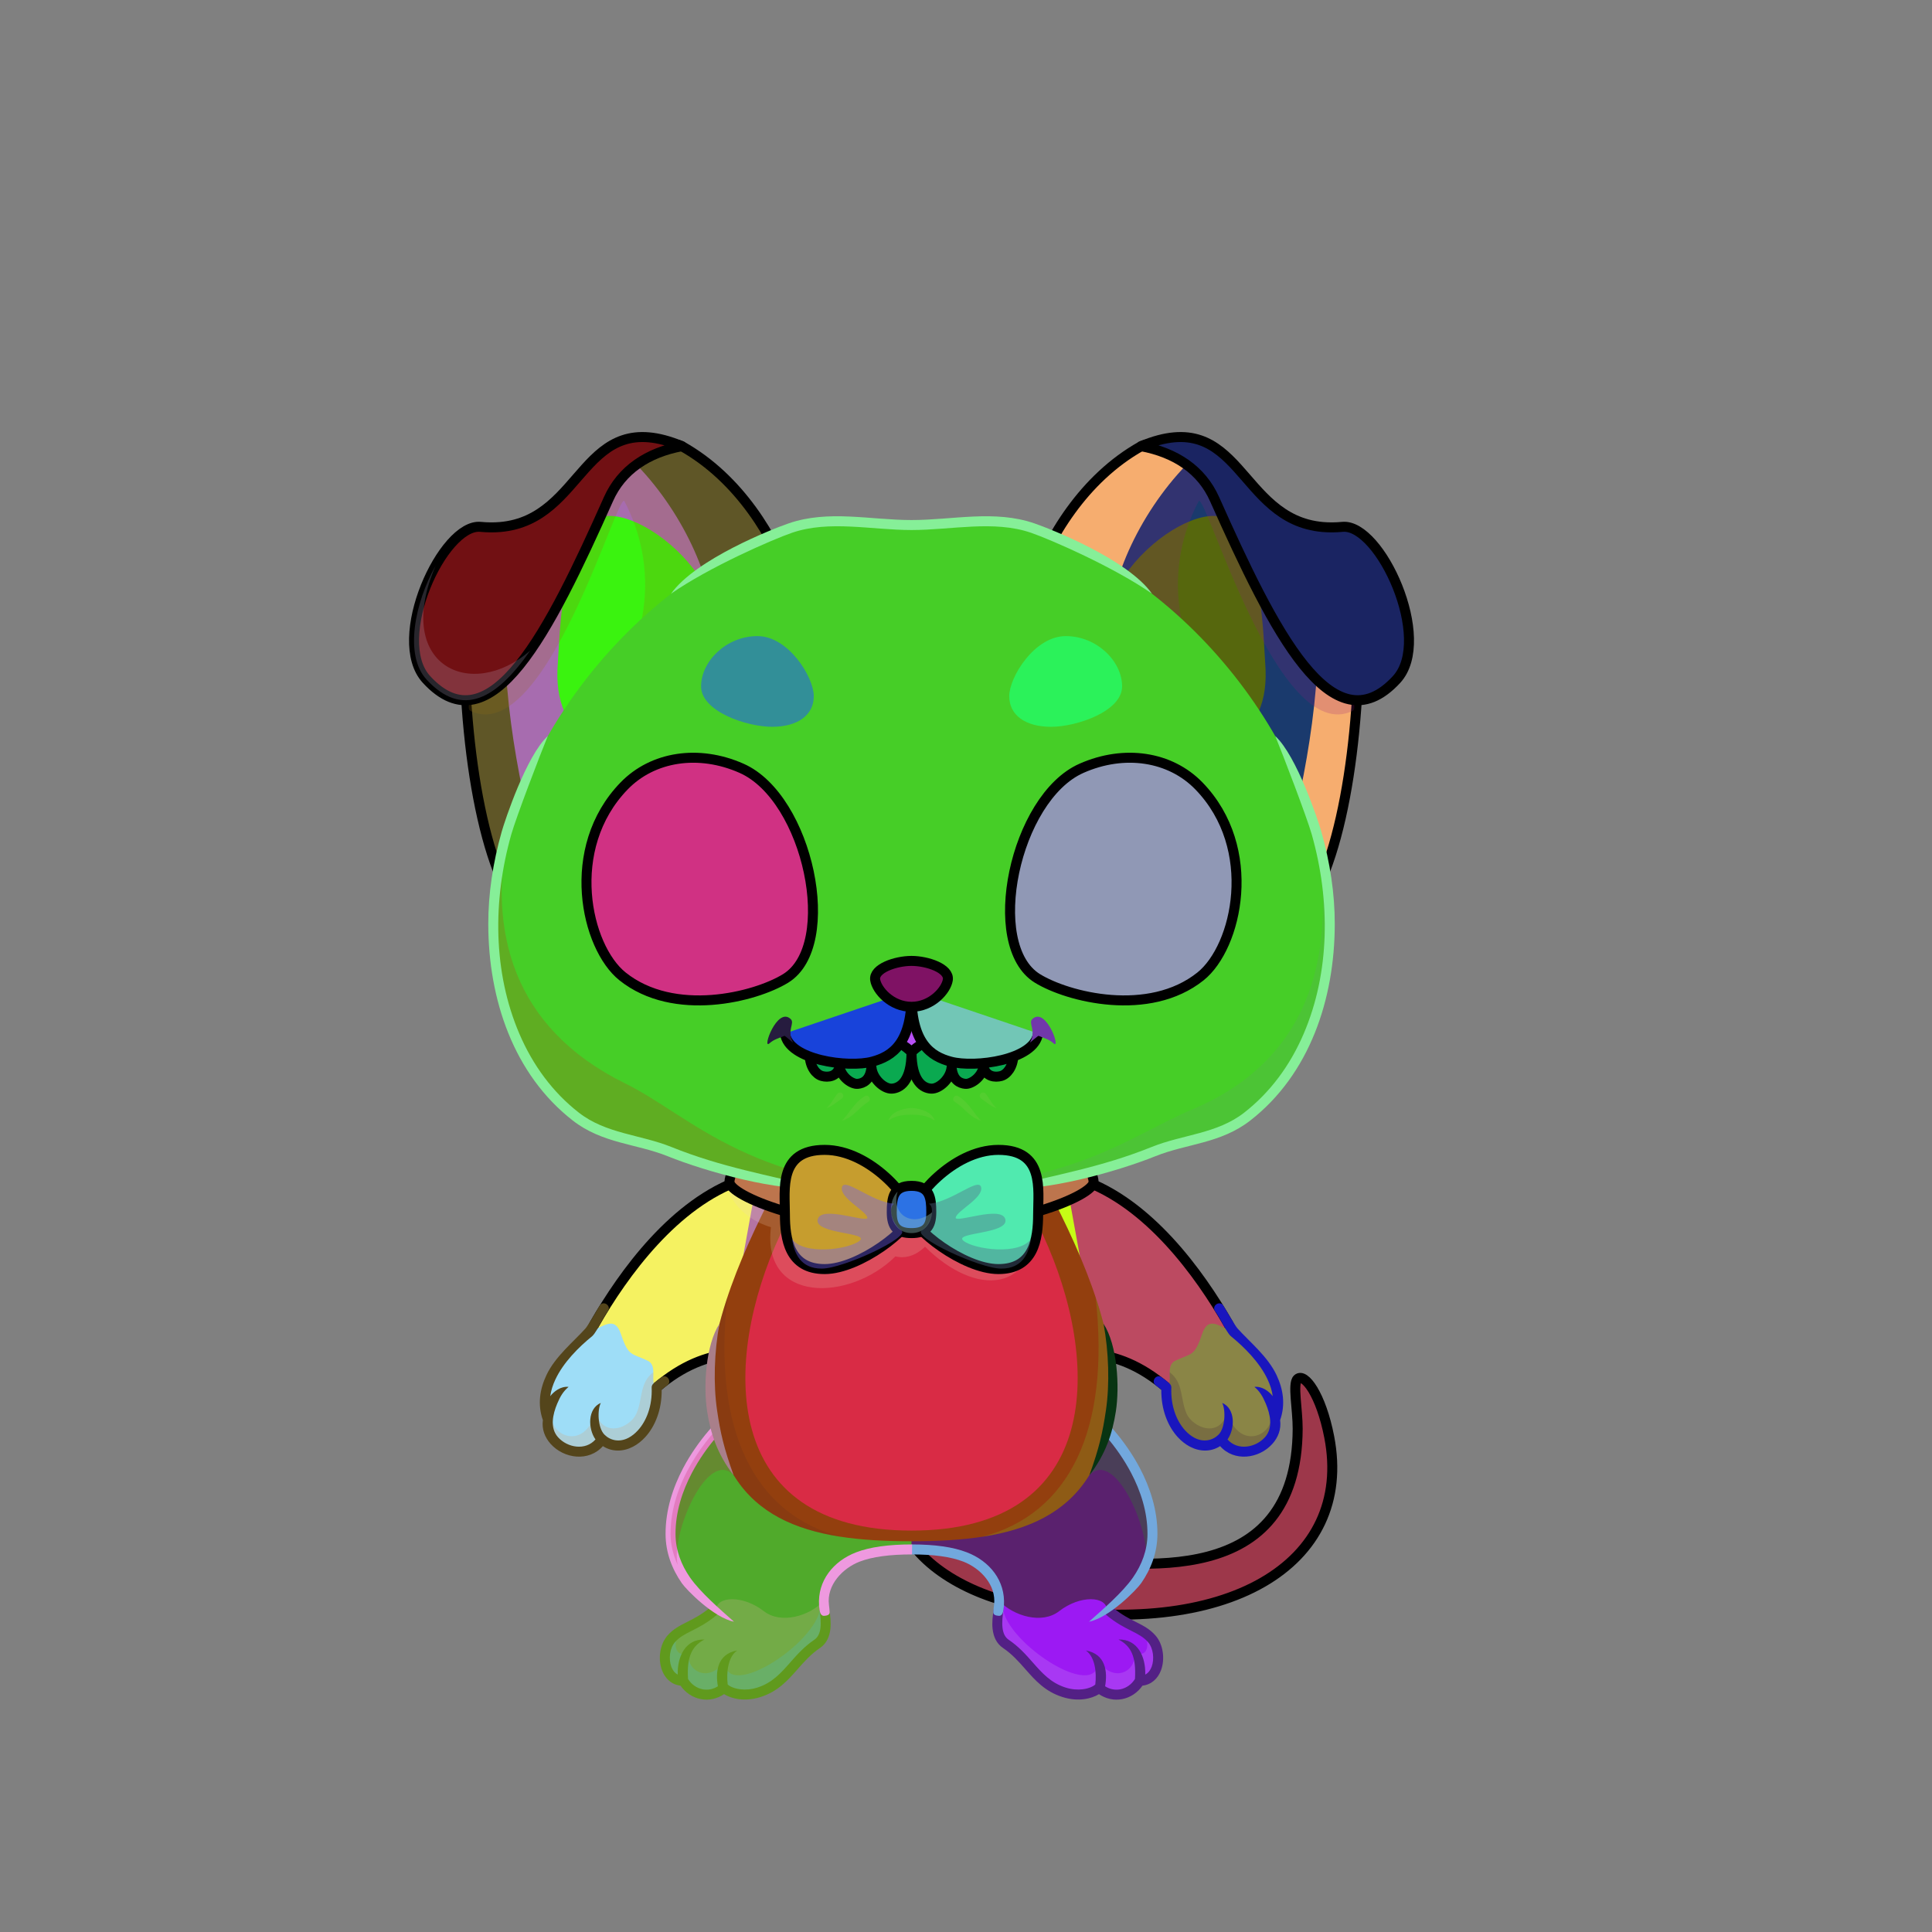 <?xml version="1.0" encoding="UTF-8"?><!DOCTYPE svg PUBLIC "-//W3C//DTD SVG 1.1//EN" "http://www.w3.org/Graphics/SVG/1.1/DTD/svg11.dtd"><!-- Creator: CorelDRAW 2018 (64-Bit) --><svg xmlns="http://www.w3.org/2000/svg" xmlns:xlink="http://www.w3.org/1999/xlink" xml:space="preserve" width="290mm" height="290mm" version="1.1" style="shape-rendering:geometricPrecision; text-rendering:geometricPrecision; image-rendering:optimizeQuality; fill-rule:evenodd; clip-rule:evenodd" viewBox="0 0 29000 29000">
 <rect x="0" y="0" width="29000" height="29000" fill="#808080" stroke="none"/>
 <defs>
  <style type="text/css">
   <![CDATA[
    .str4 {stroke:black;stroke-width:150;stroke-miterlimit:22.926}
    .str0 {stroke:black;stroke-width:150;stroke-miterlimit:22.926}
    .str2 {stroke:black;stroke-width:150;stroke-linecap:round;stroke-linejoin:round;stroke-miterlimit:22.926}
    .str3 {stroke:black;stroke-width:150;stroke-linecap:round;stroke-linejoin:round;stroke-miterlimit:22.926}
    .str1 {stroke:black;stroke-width:150;stroke-linecap:round;stroke-linejoin:round;stroke-miterlimit:2.613}
    .fil2 {fill:none}
    .fil33 {fill:black}
    .fil30 {fill:black}
    .fil29 {fill:white}
    .fil28 {fill:black;fill-rule:nonzero}
    .fil4 {fill:black;fill-rule:nonzero}
    .fil24 {fill:black;fill-opacity:0.2}
    .fil1 {fill:black;fill-opacity:0.2}
    .fil17 {fill:#A40E0D;fill-opacity:0.2}
    .fil27 {fill:white;fill-opacity:0.2}
    .fil34 {fill:black;fill-rule:nonzero;fill-opacity:0.2}
    .fil42 {fill:black;fill-opacity:0.4}
    .fil41 {fill:black;fill-opacity:0.4}
    .fil48 {fill:black;fill-opacity:0.502}
    .fil23 {fill:white;fill-opacity:0.502}
    .fil7 {fill:url(#id0)}
    .fil8 {fill:url(#id1)}
    .fil44 {fill:url(#id2)}
    .fil11 {fill:url(#id3)}
    .fil31 {fill:url(#id4)}
    .fil6 {fill:url(#id5)}
    .fil12 {fill:url(#id6)}
    .fil13 {fill:url(#id7)}
    .fil32 {fill:url(#id8)}
    .fil40 {fill:url(#id9)}
    .fil10 {fill:url(#id10)}
    .fil9 {fill:url(#id11)}
    .fil43 {fill:url(#id12)}
    .fil25 {fill:url(#id13)}
    .fil50 {fill:url(#id14)}
    .fil46 {fill:url(#id15)}
    .fil0 {fill:url(#id16)}
    .fil37 {fill:url(#id17)}
    .fil39 {fill:url(#id18)}
    .fil5 {fill:url(#id19)}
    .fil3 {fill:url(#id20)}
    .fil38 {fill:url(#id21)}
    .fil36 {fill:url(#id22)}
    .fil26 {fill:url(#id23)}
    .fil18 {fill:url(#id24)}
    .fil49 {fill:url(#id25)}
    .fil21 {fill:url(#id26)}
    .fil22 {fill:url(#id27)}
    .fil19 {fill:url(#id28)}
    .fil14 {fill:url(#id29)}
    .fil20 {fill:url(#id30)}
    .fil15 {fill:url(#id31)}
    .fil45 {fill:url(#id32)}
    .fil16 {fill:url(#id33)}
    .fil35 {fill:url(#id34)}
    .fil51 {fill:url(#id35)}
    .fil47 {fill:url(#id36)}
   ]]>
  </style>
  <linearGradient id="id0" gradientUnits="userSpaceOnUse" x1="11873.49" y1="24284.09" x2="11873.49" y2="21188.22">
   <stop offset="0" style="stop-opacity:1; stop-color:#8A5727"/>
   <stop offset="0.502" style="stop-opacity:1; stop-color:#CC9A5E"/>
   <stop offset="1" style="stop-opacity:1; stop-color:#EBBC90"/>
  </linearGradient>
  <linearGradient id="id1" gradientUnits="userSpaceOnUse" x1="15940.49" y1="17830.44" x2="17421.65" y2="20815.45">
   <stop offset="0" style="stop-opacity:1; stop-color:#8A5727"/>
   <stop offset="0.678" style="stop-opacity:1; stop-color:#CC9A5E"/>
   <stop offset="1" style="stop-opacity:1; stop-color:#EBBC90"/>
  </linearGradient>
  <linearGradient id="id2" gradientUnits="userSpaceOnUse" x1="18297.71" y1="14060.63" x2="15455.63" y2="13010.18">
   <stop offset="0" style="stop-opacity:1; stop-color:black"/>
   <stop offset="1" style="stop-opacity:1; stop-color:#80441C"/>
  </linearGradient>
  <linearGradient id="id3" gradientUnits="userSpaceOnUse" x1="8373.37" y1="21458.77" x2="9667.57" y2="20199.55">
   <stop offset="0" style="stop-opacity:1; stop-color:#8A5727"/>
   <stop offset="0.6" style="stop-opacity:1; stop-color:#DEAE7B"/>
   <stop offset="1" style="stop-opacity:1; stop-color:#E4B484"/>
  </linearGradient>
  <linearGradient id="id4" gradientUnits="userSpaceOnUse" x1="14389.87" y1="16358.03" x2="14503.47" y2="15692.57">
   <stop offset="0" style="stop-opacity:1; stop-color:white"/>
   <stop offset="0.42" style="stop-opacity:1; stop-color:#B9B2A5"/>
   <stop offset="1" style="stop-opacity:1; stop-color:#615742"/>
  </linearGradient>
  <linearGradient id="id5" gradientUnits="userSpaceOnUse" xlink:href="#id0" x1="15486.11" y1="24284.09" x2="15486.11" y2="21188.22">
  </linearGradient>
  <linearGradient id="id6" gradientUnits="userSpaceOnUse" x1="13681.92" y1="17759.14" x2="13681.92" y2="23134.87">
   <stop offset="0" style="stop-opacity:1; stop-color:#8A5727"/>
   <stop offset="0.502" style="stop-opacity:1; stop-color:#CC9A5E"/>
   <stop offset="1" style="stop-opacity:1; stop-color:#D3A269"/>
  </linearGradient>
  <linearGradient id="id7" gradientUnits="userSpaceOnUse" x1="13682.26" y1="18019.64" x2="13682.26" y2="22974.87">
   <stop offset="0" style="stop-opacity:1; stop-color:#8A5F3A"/>
   <stop offset="0.502" style="stop-opacity:1; stop-color:#F2C983"/>
   <stop offset="1" style="stop-opacity:1; stop-color:#FFE6BA"/>
  </linearGradient>
  <linearGradient id="id8" gradientUnits="userSpaceOnUse" xlink:href="#id4" x1="12861.05" y1="16358.03" x2="12974.65" y2="15692.57">
  </linearGradient>
  <linearGradient id="id9" gradientUnits="userSpaceOnUse" x1="13522.23" y1="18454.65" x2="13842.29" y2="17854.8">
   <stop offset="0" style="stop-opacity:1; stop-color:#393996"/>
   <stop offset="0.42" style="stop-opacity:1; stop-color:#22227E"/>
   <stop offset="1" style="stop-opacity:1; stop-color:#5757C2"/>
  </linearGradient>
  <linearGradient id="id10" gradientUnits="userSpaceOnUse" xlink:href="#id1" x1="11641.41" y1="17922.38" x2="9724.13" y2="20723.51">
  </linearGradient>
  <linearGradient id="id11" gradientUnits="userSpaceOnUse" xlink:href="#id3" x1="18967.69" y1="21487.92" x2="17719.05" y2="20170.4">
  </linearGradient>
  <linearGradient id="id12" gradientUnits="userSpaceOnUse" xlink:href="#id2" x1="8893.57" y1="13535.4" x2="12082.13" y2="13535.4">
  </linearGradient>
  <linearGradient id="id13" gradientUnits="userSpaceOnUse" x1="10949.45" y1="17937.7" x2="13682.26" y2="17937.7">
   <stop offset="0" style="stop-opacity:1; stop-color:#18174F"/>
   <stop offset="0.502" style="stop-opacity:1; stop-color:#393C96"/>
   <stop offset="1" style="stop-opacity:1; stop-color:#181945"/>
  </linearGradient>
  <linearGradient id="id14" gradientUnits="userSpaceOnUse" x1="18136.78" y1="13155.69" x2="15291.76" y2="13155.69">
   <stop offset="0" style="stop-opacity:1; stop-color:#DE9621"/>
   <stop offset="0.502" style="stop-opacity:1; stop-color:#EFBA5C"/>
   <stop offset="1" style="stop-opacity:1; stop-color:#D88730"/>
  </linearGradient>
  <linearGradient id="id15" gradientUnits="userSpaceOnUse" xlink:href="#id14" x1="9227.74" y1="13155.69" x2="12072.76" y2="13155.69">
  </linearGradient>
  <linearGradient id="id16" gradientUnits="userSpaceOnUse" xlink:href="#id0" x1="16733.4" y1="24237" x2="16733.4" y2="20682.61">
  </linearGradient>
  <linearGradient id="id17" gradientUnits="userSpaceOnUse" x1="13909.55" y1="18599.74" x2="15450.13" y2="17680.98">
   <stop offset="0" style="stop-opacity:1; stop-color:#4C802E"/>
   <stop offset="0.502" style="stop-opacity:1; stop-color:#EFFF78"/>
   <stop offset="1" style="stop-opacity:1; stop-color:#9EB857"/>
  </linearGradient>
  <linearGradient id="id18" gradientUnits="userSpaceOnUse" xlink:href="#id17" x1="11914.4" y1="18599.74" x2="13454.98" y2="17680.98">
  </linearGradient>
  <linearGradient id="id19" gradientUnits="userSpaceOnUse" x1="16179.87" y1="25437.51" x2="16179.87" y2="23752.39">
   <stop offset="0" style="stop-opacity:1; stop-color:#5E3611"/>
   <stop offset="0.4" style="stop-opacity:1; stop-color:#89552F"/>
   <stop offset="1" style="stop-opacity:1; stop-color:#9C6936"/>
  </linearGradient>
  <linearGradient id="id20" gradientUnits="userSpaceOnUse" xlink:href="#id19" x1="11183.97" y1="25437.51" x2="11183.97" y2="23752.39">
  </linearGradient>
  <linearGradient id="id21" gradientUnits="userSpaceOnUse" x1="11719.07" y1="18331.38" x2="13740.26" y2="17978.07">
   <stop offset="0" style="stop-opacity:1; stop-color:#22227E"/>
   <stop offset="0.502" style="stop-opacity:1; stop-color:#5757C2"/>
   <stop offset="1" style="stop-opacity:1; stop-color:#22227E"/>
  </linearGradient>
  <linearGradient id="id22" gradientUnits="userSpaceOnUse" xlink:href="#id21" x1="13624.26" y1="18331.38" x2="15645.45" y2="17978.07">
  </linearGradient>
  <linearGradient id="id23" gradientUnits="userSpaceOnUse" x1="13682.25" y1="17905.3" x2="13682.25" y2="7824.09">
   <stop offset="0" style="stop-opacity:1; stop-color:#4D2B0B"/>
   <stop offset="0.169" style="stop-opacity:1; stop-color:#9F6D39"/>
   <stop offset="0.639" style="stop-opacity:1; stop-color:#C49051"/>
   <stop offset="1" style="stop-opacity:1; stop-color:#FFD5AD"/>
  </linearGradient>
  <linearGradient id="id24" gradientUnits="userSpaceOnUse" xlink:href="#id6" x1="7857.82" y1="6976.79" x2="8641.22" y2="10115.77">
  </linearGradient>
  <linearGradient id="id25" gradientUnits="userSpaceOnUse" x1="16499.52" y1="14997.59" x2="17327.51" y2="11398.7">
   <stop offset="0" style="stop-opacity:1; stop-color:#D1890C"/>
   <stop offset="1" style="stop-opacity:1; stop-color:#462100"/>
  </linearGradient>
  <linearGradient id="id26" gradientUnits="userSpaceOnUse" x1="18789.65" y1="8635.63" x2="16927.42" y2="10426.27">
   <stop offset="0" style="stop-opacity:1; stop-color:#FFDCB5"/>
   <stop offset="1" style="stop-opacity:1; stop-color:#8C3C18"/>
  </linearGradient>
  <linearGradient id="id27" gradientUnits="userSpaceOnUse" xlink:href="#id6" x1="19506.7" y1="6976.79" x2="18723.3" y2="10115.77">
  </linearGradient>
  <linearGradient id="id28" gradientUnits="userSpaceOnUse" x1="20618.01" y1="9619.59" x2="15824.36" y2="10565.07">
   <stop offset="0" style="stop-opacity:1; stop-color:#9E652C"/>
   <stop offset="1" style="stop-opacity:1; stop-color:#492B17"/>
  </linearGradient>
  <linearGradient id="id29" gradientUnits="userSpaceOnUse" xlink:href="#id28" x1="6746.51" y1="9619.59" x2="11540.16" y2="10565.07">
  </linearGradient>
  <linearGradient id="id30" gradientUnits="userSpaceOnUse" x1="20064.69" y1="9022.37" x2="16750.64" y2="10718.53">
   <stop offset="0" style="stop-opacity:1; stop-color:#F5EEE3"/>
   <stop offset="1" style="stop-opacity:1; stop-color:#FFB35C"/>
  </linearGradient>
  <linearGradient id="id31" gradientUnits="userSpaceOnUse" xlink:href="#id30" x1="7299.83" y1="9022.37" x2="10613.88" y2="10718.53">
  </linearGradient>
  <linearGradient id="id32" gradientUnits="userSpaceOnUse" xlink:href="#id25" x1="10865" y1="14997.59" x2="10037.01" y2="11398.7">
  </linearGradient>
  <linearGradient id="id33" gradientUnits="userSpaceOnUse" xlink:href="#id26" x1="8574.87" y1="8635.63" x2="10437.1" y2="10426.27">
  </linearGradient>
  <linearGradient id="id34" gradientUnits="userSpaceOnUse" x1="13271.91" y1="14423.55" x2="13271.91" y2="15112.49">
   <stop offset="0" style="stop-opacity:1; stop-color:#9E6E4C"/>
   <stop offset="1" style="stop-opacity:1; stop-color:#572F1C"/>
  </linearGradient>
  <linearGradient id="id35" gradientUnits="userSpaceOnUse" x1="16893.5" y1="11466.97" x2="16323.32" y2="14224.78">
   <stop offset="0" style="stop-opacity:1; stop-color:black"/>
   <stop offset="0.38" style="stop-opacity:1; stop-color:#1C0C1F"/>
   <stop offset="1" style="stop-opacity:1; stop-color:#914D00"/>
  </linearGradient>
  <linearGradient id="id36" gradientUnits="userSpaceOnUse" xlink:href="#id35" x1="10471.02" y1="11466.97" x2="11041.2" y2="14224.78">
  </linearGradient>
 </defs>
 <g id="Tail">
  <g id="_2531491744320">
   <path class="fil0" d="M13520.58 22865.39c251.91,647.26 1072.2,1100.69 1928.11,1248.84 2962.88,512.88 4873.61,-628.4 4503.78,-2543.41 -124.21,-643.2 -373.32,-966.12 -476.01,-872.19 -77.47,70.86 3.38,461.28 2.02,748.84 -11.45,2415.13 -2375.07,2050.76 -3619.02,1936.51 -541.66,-49.75 -1039.26,-1148.17 -1452.7,-1217.09 -413.45,-68.92 -1138.08,51.24 -886.18,698.5z" style="fill:#e0d689"/>
   <path class="fil1" d="M15847.12 24174.05c1355.5,172.21 2462.7,-17.1 3191.72,-474.46 -779.25,190.49 -1591.25,283.31 -1975.71,144.71 -51.94,-18.73 -310.45,-186.62 -667.47,-409.61 -192.6,-16.69 -373.98,-35.81 -536.2,-50.71 -336.05,-30.86 -655.11,-465.32 -947.67,-807.2 -376.34,-191.23 -732.99,-342.7 -1003.94,-396.96 -288.22,65.47 -522.47,245.91 -410.52,618.01 8.29,22.09 16.56,44.15 26.18,67.56 266.09,647.24 1146.38,1031.64 2036.78,1248.84 94.34,23.01 190.08,42.78 286.83,59.82z" style="fill:#afbc50"/>
   <path class="fil2 str0" d="M13520.58 22865.39c251.91,647.26 1072.2,1100.69 1928.11,1248.84 2962.88,512.88 4873.61,-628.4 4503.78,-2543.41 -124.21,-643.2 -373.32,-966.12 -476.01,-872.19 -77.47,70.86 3.38,461.28 2.02,748.84 -11.45,2415.13 -2375.07,2050.76 -3619.02,1936.51 -541.66,-49.75 -1039.26,-1148.17 -1452.7,-1217.09 -413.45,-68.92 -1138.08,51.24 -886.18,698.5z" style="fill:#9d374a"/>
  </g>
 </g>
 <g id="Feet">
  <g id="_2531491742240">
   <path class="fil3" d="M10257.28 25229.69c123.56,214.04 403.48,285.33 610.7,105.88 70.65,70.23 276.52,145.76 526.32,65.76 409.3,-131.09 507.45,-461.77 850.73,-710.04 220.49,-159.47 124.1,-477.15 113.63,-668.35 -363.68,340.29 -782.66,-165.21 -1075.55,-247.93 -373.84,-101.68 -736.94,157.82 -534.63,412.54 -198.78,95.76 -519.95,237.68 -672.68,411.38 -168.78,191.96 -120.75,630.76 181.48,630.76z" style="fill:#73ab47"/>
   <path class="fil1" d="M10257.28 25229.69c123.56,214.04 403.48,285.33 610.7,105.88 70.65,70.23 276.52,145.76 526.32,65.76 409.3,-131.09 517.48,-492.65 871.1,-725.96 156.13,-103.02 135.21,-387.74 102.98,-573.56 -17.85,-13.98 -36.32,-26.67 -55.45,-37.83 59.89,533.31 -1444.97,1527.91 -1433.56,860.23 -213.34,341.57 -595.64,186.16 -544.41,-150.27 -126.71,133.91 -271.29,-14.39 -142.78,-274 -182.48,62.12 -215.54,288.03 -209.67,440.56 17.28,153.49 106.7,289.19 274.77,289.19z" style="fill:#44c0e9"/>
   <path class="fil4" d="M10660.35 24128.28c31.71,-26.53 78.94,-22.34 105.47,9.37 26.53,31.71 22.34,78.94 -9.37,105.47 -143.13,119.49 -265.97,181.45 -373.06,235.47 -99.11,49.99 -183.3,92.46 -251.34,169.85 -80.91,92.01 -97.3,255.88 -55.21,369.54 18.07,48.79 48.88,94.04 96.26,117.9 -7.55,-268.78 114.77,-534.12 402.24,-526.25 -186.74,95.17 -268.32,253.8 -247.69,592.25 49.04,79.15 127.69,137.43 219.87,155.2 79.73,15.37 160.2,-1.74 228.24,-45.5 -38.29,-218.05 -10.29,-483.64 289.14,-537.54 -139.24,98.32 -162.69,330.02 -141.92,510.69 31.45,29.61 97.92,60.43 188.69,71.77 74.89,9.35 163.69,4.41 259.78,-26.36 221.4,-70.9 352.35,-219.57 489.63,-375.44 103.47,-117.46 210.28,-238.74 362.43,-341.44 56.89,-38.4 82.67,-102.53 91.71,-176.23 10.43,-85.02 0.14,-183.4 -13.84,-274.46 -14.63,-97.52 130.16,-118.86 144.78,-21.39 15.59,101.48 30.44,211.56 17.88,314.01 -13.96,113.78 -57.62,215.39 -156.75,282.29 -136.05,91.83 -236.45,205.83 -333.71,316.24 -151.08,171.53 -295.19,335.14 -556.43,418.8 -119.65,38.32 -230.28,44.46 -323.64,32.8 -92.59,-11.56 -170.46,-41.41 -225.37,-75.73 -103.09,69.99 -225.69,98.3 -348.74,74.57 -124.29,-23.96 -233.03,-98.13 -304.52,-201.86 -136.16,-15.63 -232.21,-107.3 -278.66,-232.76 -61.19,-165.25 -34.13,-386.54 83.33,-520.12 86.71,-98.62 183.05,-147.23 296.46,-204.43 99.73,-50.31 214.13,-108.01 344.34,-216.71z" style="fill:#609a1d"/>
  </g>
  <g id="_2531491740544">
   <path class="fil5" d="M17106.56 25229.69c-123.56,214.04 -403.48,285.33 -610.7,105.88 -70.65,70.23 -276.52,145.76 -526.32,65.76 -409.3,-131.09 -507.45,-461.77 -850.73,-710.04 -220.49,-159.47 -124.1,-477.15 -113.63,-668.35 363.68,340.29 782.66,-165.21 1075.55,-247.93 373.84,-101.68 736.94,157.82 534.63,412.54 198.78,95.76 519.95,237.68 672.68,411.38 168.78,191.96 120.75,630.76 -181.48,630.76z" style="fill:#9c19f3"/>
   <path class="fil1" d="M17106.56 25229.69c-123.56,214.04 -403.48,285.33 -610.7,105.88 -70.65,70.23 -276.52,145.76 -526.32,65.76 -409.3,-131.09 -517.48,-492.65 -871.1,-725.96 -156.13,-103.02 -135.21,-387.74 -102.98,-573.56 17.85,-13.98 36.32,-26.67 55.45,-37.83 -59.89,533.31 1444.97,1527.91 1433.56,860.23 213.34,341.57 595.64,186.16 544.41,-150.27 126.71,133.91 271.29,-14.39 142.78,-274 182.48,62.12 215.54,288.03 209.67,440.56 -17.28,153.49 -106.7,289.19 -274.77,289.19z" style="fill:#d7b5f6"/>
   <path class="fil4" d="M16703.49 24128.28c-31.71,-26.53 -78.94,-22.34 -105.47,9.37 -26.53,31.71 -22.34,78.94 9.37,105.47 143.13,119.49 265.97,181.45 373.06,235.47 99.11,49.99 183.3,92.46 251.34,169.85 80.91,92.01 97.3,255.88 55.21,369.54 -18.07,48.79 -48.88,94.04 -96.26,117.9 7.55,-268.78 -114.77,-534.12 -402.24,-526.25 186.74,95.17 268.32,253.8 247.69,592.25 -49.04,79.15 -127.69,137.43 -219.87,155.2 -79.73,15.37 -160.2,-1.74 -228.24,-45.5 38.29,-218.05 10.29,-483.64 -289.14,-537.54 139.24,98.32 162.69,330.02 141.92,510.69 -31.45,29.61 -97.92,60.43 -188.69,71.77 -74.89,9.35 -163.69,4.41 -259.78,-26.36 -221.4,-70.9 -352.35,-219.57 -489.63,-375.44 -103.47,-117.46 -210.28,-238.74 -362.43,-341.44 -56.89,-38.4 -82.67,-102.53 -91.71,-176.23 -10.43,-85.02 -0.14,-183.4 13.84,-274.46 14.63,-97.52 -130.16,-118.86 -144.78,-21.39 -15.59,101.48 -30.44,211.56 -17.88,314.01 13.96,113.78 57.62,215.39 156.75,282.29 136.05,91.83 236.45,205.83 333.71,316.24 151.08,171.53 295.19,335.14 556.43,418.8 119.65,38.32 230.28,44.46 323.64,32.8 92.59,-11.56 170.46,-41.41 225.37,-75.73 103.09,69.99 225.69,98.3 348.74,74.57 124.29,-23.96 233.03,-98.13 304.52,-201.86 136.16,-15.63 232.21,-107.3 278.66,-232.76 61.19,-165.25 34.13,-386.54 -83.33,-520.12 -86.71,-98.62 -183.05,-147.23 -296.46,-204.43 -99.73,-50.31 -214.13,-108.01 -344.34,-216.71z" style="fill:#532085"/>
  </g>
 </g>
 <g id="Legs">
  <g id="_2531491737888">
   <g>
    <path class="fil6" d="M13673.45 23259.3c427.66,0 1385.48,182.49 1329.83,776.1 214.87,221.86 637.04,349.26 895.5,148.38 312.37,-242.78 712.13,-231.34 719.72,-12.18 370.09,-264.31 678.95,-700.61 680.26,-1145.2 2.54,-860.67 -666.02,-1598.77 -968.73,-1838.18 -621.48,859.57 -1478.86,1269.07 -2656.58,1328.08l0 743z" style="fill:#5a216e"/>
    <path class="fil1" d="M17191.61 23490.47c67.26,-148.73 106.68,-305.87 107.15,-464.07 2.29,-775.52 -540.27,-1451.46 -869.11,-1752.78l-157.05 727.06c26.43,47.89 52.85,95.78 79.28,143.67 387.48,-413.26 946.79,878.84 839.73,1346.12z" style="fill:#0eb701"/>
    <path class="fil4" d="M14989.65 24253.86c61.92,5.19 73.8,-65.98 79.72,-153.93 25.16,-373.81 -215.49,-667.86 -556.85,-799.14 -207.63,-79.84 -477.91,-118.36 -830.6,-118.36l0 150c335.21,0 588.14,35.09 777.28,107.82 256.38,98.59 499.48,352.07 461.75,649.36 -8.67,68.26 -9.75,89.53 -10.95,105.24 -3.7,48.36 43.74,56 79.65,59.01zm1295.98 -3005.54c175.81,139.56 477.15,451.15 691.77,858.41 143.68,272.62 247.63,587.31 246.65,919.67 -0.71,244.76 -86.82,463.8 -217.71,652.31 -154.83,222.98 -454.47,481.51 -660.16,663.76 305.46,-60.86 713.14,-477.32 783.2,-578.22 146.74,-211.34 243.27,-458.73 244.09,-737.85 1.07,-359.93 -110.06,-697.96 -263.65,-989.39 -226.43,-429.66 -547.13,-759.98 -733.5,-907.38l-90.69 118.69z" style="fill:#72a8dd"/>
   </g>
   <g>
    <path class="fil7" d="M13681.92 23259.3c-427.66,0 -1377.01,182.49 -1321.36,776.1 -214.87,221.86 -637.04,349.26 -895.5,148.38 -312.37,-242.78 -712.13,-231.34 -719.72,-12.18 -370.09,-264.31 -678.95,-700.61 -680.26,-1145.2 -2.54,-860.67 666.02,-1598.77 968.73,-1838.18 621.48,859.57 1470.39,1269.07 2648.11,1328.08l0 743z" style="fill:#50aa2b"/>
    <path class="fil4" d="M12374.19 24253.86c-61.92,5.19 -73.8,-65.98 -79.72,-153.93 -25.16,-373.81 215.49,-667.86 556.85,-799.14 207.63,-79.84 486.38,-118.36 839.07,-118.36l0 150c-335.21,0 -596.61,35.09 -785.75,107.82 -256.38,98.59 -499.48,352.07 -461.75,649.36 8.67,68.26 9.75,89.53 10.95,105.24 3.7,48.36 -43.74,56 -79.65,59.01zm-1295.98 -3005.54c-175.81,139.56 -477.15,451.15 -691.77,858.41 -143.68,272.62 -247.63,587.31 -246.65,919.67 0.71,244.76 86.82,463.8 217.71,652.31 154.83,222.98 454.47,481.51 660.16,663.76 -305.46,-60.86 -713.14,-477.32 -783.2,-578.22 -146.74,-211.34 -243.27,-458.73 -244.09,-737.85 -1.07,-359.93 110.06,-697.96 263.65,-989.39 226.43,-429.66 547.13,-759.98 733.5,-907.38 9.08,11.49 89.16,118.69 90.69,118.69z" style="fill:#ee99df"/>
    <path class="fil1" d="M10172.23 23490.47c-67.26,-148.73 -106.68,-305.87 -107.15,-464.07 -2.29,-775.52 540.27,-1451.46 869.11,-1752.78l157.05 727.06c-26.43,47.89 -52.85,95.78 -79.28,143.67 -387.48,-413.26 -946.79,878.84 -839.73,1346.12z" style="fill:#b90e48"/>
   </g>
  </g>
 </g>
 <g id="Body">
  <animateTransform type="translate" values="0;0 200;0;0 200;0;0 200;0;0 200;0" dur="10" repeatCount="indefinite" additive="sum" attributeName="transform"/>
  <g id="_2531493682816">
   <path class="fil8" d="M16231.2 17708.66c1006.56,345.42 1818.61,1401.79 2256.58,2165.43 288.88,503.69 -636.05,1265.03 -911.19,1013.52 -627.05,-573.17 -1208.37,-619.78 -1688.45,-542.15 -741.88,119.97 -1352.69,-1920.87 -930.81,-2545.29 421.91,-21.63 933.51,-40.49 1273.87,-91.51z" style="fill:#c6fc16"/>
   <path class="fil1" d="M17511.96 20830.3c-602.27,-518.8 -1160.28,-559.8 -1623.82,-484.84 -171.07,27.66 -335.13,-59.69 -481.2,-217.95 -325.13,-471.76 752.73,-1097.7 1038.62,-655.88 261.31,403.84 734.1,847.76 1111.39,1126.01 -1.79,93.3 16.27,193.39 -44.96,232.66l0 -0.01 -0.03 0.01z" style="fill:#48befc"/>
   <path class="fil2 str1" d="M16476.95 20332.96c340.18,46.54 711.15,199.54 1099.64,554.65 275.13,251.49 1152.89,-508.63 864.02,-1012.31 -437.96,-763.63 -1202.86,-1821.23 -2209.41,-2166.64 -90.05,-30.9 -171.83,-58.83 -246.03,-84.05" style="fill:#bc4a61"/>
   <path class="fil9" d="M17500.83 20836.37c-31.01,671.59 506.32,1058.8 828,765.31 253.5,397.35 884.17,103.39 809.26,-292.5 203.13,-535.14 -266.24,-1035.76 -634.19,-1325.08 -198.11,-64.5 -364.18,-247.68 -461.85,44.06 -113.97,340.43 -156.85,278.81 -402.23,397.75 -163.53,79.26 -10.67,351.89 -138.99,410.46z" style="fill:#8a8546"/>
   <path class="fil1" d="M17500.83 20836.37c-31.01,671.59 506.32,1058.8 828,765.31 341.06,429.25 911,23.85 753.65,-292.7 -65.31,297.19 -520.59,407.83 -657.17,-118.23 -113.25,412.02 -522.03,237.66 -614.7,26.73 -95.14,-216.58 -44.81,-462.8 -253.66,-619.84 -1.8,93.31 16.28,193.4 -44.96,232.65l-0.16 0.1 -0.17 0.11c-1.48,0.93 -2.97,1.82 -4.53,2.69l-0.17 0.1 -0.18 0.09 -0.14 0.09 -0.03 0.01 -0.18 0.1 -0.17 0.09 -0.18 0.09c-1.69,0.92 -3.44,1.79 -5.25,2.61z" style="fill:#3b1634"/>
   <path class="fil4" d="M17436.91 20673.48c-79.39,-58.19 -167.86,62.52 -88.48,120.7 28.24,20.69 56.25,42.36 83.3,64.61 -3.93,302.02 99.68,551.64 246.17,712.18 55.54,60.86 117.82,109.47 183.4,143.86 145.9,76.49 311.53,82.65 453.24,-7.98 209.57,238.5 583.03,191.12 784.7,-34.27 86.01,-96.11 134.73,-220.26 115.83,-356.13 82.54,-234.31 46.25,-463.42 -52.44,-673.52 -132.46,-282 -402.86,-497.73 -588.08,-703.58 -33.5,-37.22 -180.19,-286.69 -214.16,-345.48 -58.56,-79 -178.69,10.05 -120.12,89.06 35.43,47.77 75.16,120.11 111.48,186.29 6.41,11.67 81.45,153.11 123.81,187.52 201.58,163.8 430.96,392.41 551.71,649.47 38.04,80.97 65.19,164.94 76.97,250.68 -53.73,-69.19 -156.09,-151.42 -275.06,-139.39 80.64,67.61 125.53,143.46 171.18,252.76 65.8,157.59 113.11,362.41 -12.44,502.72 -141.93,158.63 -411.75,205.47 -562.48,33.5 115.64,-164.64 117.79,-464.48 -80.37,-548.33 54.53,102.27 47.95,374.07 -54.76,476.76 -86.33,86.32 -222.41,119.56 -359.87,47.5 -49.57,-25.99 -97.71,-63.9 -141.8,-112.22 -128.18,-140.48 -217.35,-364.86 -206.61,-639.48 1.55,-21.67 -6.3,-43.83 -23.35,-59.87 -36.49,-34.26 -81.32,-67.73 -121.77,-97.36z" style="fill:#1916be"/>
   <path class="fil10" d="M11132.64 17708.66c-1006.56,345.42 -1818.61,1401.79 -2256.58,2165.43 -288.88,503.69 636.05,1265.03 911.19,1013.52 627.05,-573.17 1208.37,-619.78 1688.45,-542.15 741.88,119.97 1352.69,-1920.87 930.81,-2545.29 -421.91,-21.63 -933.51,-40.49 -1273.87,-91.51z" style="fill:#b474a2"/>
   <path class="fil1" d="M9851.88 20830.3c602.27,-518.8 1160.28,-559.8 1623.82,-484.84 171.07,27.66 335.13,-59.69 481.2,-217.95 325.13,-471.76 -752.73,-1097.7 -1038.62,-655.88 -261.31,403.84 -734.1,847.76 -1111.39,1126.01 1.79,93.3 -16.27,193.39 44.96,232.66l0 -0.01 0.03 0.01z" style="fill:#3bdb08"/>
   <path class="fil2 str1" d="M10886.89 20332.96c-340.18,46.54 -711.15,199.54 -1099.64,554.65 -275.13,251.49 -1152.89,-508.63 -864.02,-1012.31 437.96,-763.63 1202.86,-1821.23 2209.41,-2166.64 90.05,-30.9 171.83,-58.83 246.03,-84.05" style="fill:#f5f261"/>
   <path class="fil11" d="M9863.01 20836.37c31.01,671.59 -506.32,1058.8 -828,765.31 -253.5,397.35 -884.17,103.39 -809.26,-292.5 -203.13,-535.14 266.24,-1035.76 634.19,-1325.08 198.11,-64.5 364.18,-247.68 461.85,44.06 113.97,340.43 156.85,278.81 402.23,397.75 163.53,79.26 10.67,351.89 138.99,410.46z" style="fill:#9eddf7"/>
   <path class="fil1" d="M9863.01 20836.37c31.01,671.59 -506.32,1058.8 -828,765.31 -341.06,429.25 -911,23.85 -753.65,-292.7 65.31,297.19 520.59,407.83 657.17,-118.23 113.25,412.02 522.03,237.66 614.7,26.73 95.14,-216.58 44.81,-462.8 253.66,-619.84 1.8,93.31 -16.28,193.4 44.96,232.65l0.16 0.1 0.17 0.11c1.48,0.93 2.97,1.82 4.53,2.69l0.17 0.1 0.18 0.09 0.14 0.09 0.03 0.01 0.18 0.1 0.17 0.09 0.18 0.09c1.69,0.92 3.44,1.79 5.25,2.61z" style="fill:#e99250"/>
   <path class="fil4" d="M9926.93 20673.48c79.39,-58.19 167.86,62.52 88.48,120.7 -28.24,20.69 -56.25,42.36 -83.3,64.61 3.93,302.02 -99.68,551.64 -246.17,712.18 -55.54,60.86 -117.82,109.47 -183.4,143.86 -145.9,76.49 -311.53,82.65 -453.24,-7.98 -209.57,238.5 -583.03,191.12 -784.7,-34.27 -86.01,-96.11 -134.73,-220.26 -115.83,-356.13 -82.54,-234.31 -46.25,-463.42 52.44,-673.52 132.46,-282 402.86,-497.73 588.08,-703.58 33.5,-37.22 180.19,-286.69 214.16,-345.48 58.56,-79 178.69,10.05 120.12,89.06 -35.43,47.77 -75.16,120.11 -111.48,186.29 -6.41,11.67 -81.45,153.11 -123.81,187.52 -201.58,163.8 -430.96,392.41 -551.71,649.47 -38.04,80.97 -65.19,164.94 -76.97,250.68 53.73,-69.19 156.09,-151.42 275.06,-139.39 -80.64,67.61 -125.53,143.46 -171.18,252.76 -65.8,157.59 -113.11,362.41 12.44,502.72 141.93,158.63 411.75,205.47 562.48,33.5 -115.64,-164.64 -117.79,-464.48 80.37,-548.33 -54.53,102.27 -47.95,374.07 54.76,476.76 86.33,86.32 222.41,119.56 359.87,47.5 49.57,-25.99 97.71,-63.9 141.8,-112.22 128.18,-140.48 217.35,-364.86 206.61,-639.48 -1.55,-21.67 6.3,-43.83 23.35,-59.87 36.49,-34.26 81.32,-67.73 121.77,-97.36z" style="fill:#54451b"/>
   <path class="fil12" d="M13681.92 23134.87c-1547.89,0 -2751.5,-290.59 -2992.7,-1955.85 -145.27,-1002.98 378.79,-2259.12 971.37,-3382.75 6.53,-12.38 13.08,-24.77 19.63,-37.13 634.24,80.29 1289.28,115.54 2002.04,134.59 712.76,-19.05 1367.12,-54.3 2001.36,-134.59 7.84,14.78 15.66,29.6 23.47,44.42 591,1121.77 1112.48,2374.66 967.53,3375.46 -241.19,1665.26 -1444.81,1955.85 -2992.7,1955.85z" style="fill:#933f0e"/>
   <path class="fil13" d="M13682.26 22974.87c-2879.19,-0.2 -2848.59,-2546.8 -1973.76,-4436.5 344.33,-743.8 1409.82,-619.83 1973.76,-56.26 563.94,-563.57 1629.43,-687.54 1973.76,56.26 874.83,1889.7 905.43,4436.3 -1973.76,4436.5z" style="fill:#d92b45"/>
   <path class="fil1" d="M12620.51 23067.29c-1015.93,-155.83 -1748.88,-628.88 -1931.29,-1888.27 -75.17,-519 28.96,-1105.79 228.98,-1706.93 -223.57,2000.42 401.77,3257.02 1702.31,3595.2z" style="fill:#622f21"/>
   <path class="fil4" d="M11011.96 22144.35c-249.8,-320.87 -347.52,-640.99 -396.86,-954.78 -59.27,-376.93 -23.8,-997.6 184.1,-1319.31 -78.5,420.39 -93.5,905.22 -35.86,1298.21 50,340.9 103.32,571.56 248.62,975.88z" style="fill:#a97f8a"/>
   <path class="fil1" d="M14743.33 23067.29c1015.93,-155.83 1748.88,-628.88 1931.29,-1888.27 75.17,-519 -28.96,-1105.79 -228.98,-1706.93 223.57,2000.42 -401.77,3257.02 -1702.31,3595.2z" style="fill:#78cf35"/>
   <path class="fil4" d="M16351.92 22144.35c249.8,-320.87 347.52,-640.99 396.86,-954.78 59.27,-376.93 23.8,-997.6 -184.1,-1319.31 78.5,420.39 93.5,905.22 35.86,1298.21 -50,340.9 -103.32,571.56 -248.62,975.88z" style="fill:#083412"/>
  </g>
 </g>
 <g id="Head">
    <animateTransform type="translate" values="0;0 200;0;0 200;0;0 200;0;0 200;0" dur="10" repeatCount="indefinite" additive="sum" attributeName="transform"/>
  <g id="_2531493653568">
   <g>
    <path class="fil14 str1" d="M7567.49 13291.5c-521.18,-1115.62 -714.8,-3327.47 -535.33,-5112.83 47.19,-469.44 908.05,421.38 1222.97,-87.55 736.78,-1190.7 1728.38,-1534.73 1979.73,-1393.68 860.97,483.21 1397.01,1376.17 1651.23,2113.72 -1294.57,1304.07 -3024.02,3176.28 -4318.6,4480.34z" style="fill:#5f5627"/>
    <path class="fil15" d="M10712.17 9416.08c-16.07,-802.08 -547.29,-1875.27 -1292.92,-2573.26 -429.39,-401.95 -126.58,382.25 -1126.63,1191.67 -877.92,328.66 -591.91,-315.22 -682.29,604.3 -145.09,1475.89 154.74,3047.42 450.05,4126.88 630.24,-950.63 1127.95,-2398 2651.79,-3349.59z" style="fill:#a76caf"/>
    <path class="fil16" d="M10634.84 10224.92c761.28,-1359.25 -1230.34,-2859.56 -1742.76,-2394.19 -477.85,433.98 -495.17,1823.96 -519.07,2127.08 -43.45,550.67 118.69,1003.14 590.11,1174.44 305.33,-160.48 1560.14,-865.35 1671.72,-907.33z" style="fill:#3af30f"/>
    <path class="fil17" d="M10712.17 9416.08c-15.06,-751.73 -476.83,-1733.44 -1159.04,-2441.6 -616.35,-639.79 -2751.67,3567.06 -2496.22,3694 1130.08,561.58 2221.47,-3325.65 2316.12,-3144.4 484.01,926.87 503.69,2213.51 -676.68,3505.75 505.75,-254.74 1337.76,-1190.32 2015.82,-1613.75z" style="fill:#966e13"/>
    <path class="fil18 str2" d="M10234.86 6697.44c-513.93,96.44 -905.19,354.84 -1101.53,794.65 -885.56,1983.73 -1767.1,3754.51 -2730.93,2707.62 -555.93,-603.85 247.07,-2344.61 810.2,-2291.48 106.12,10.04 204.4,10.37 295.81,2.46 1281.52,-110.85 1222.17,-1842.36 2726.45,-1213.25z" style="fill:#711013"/>
    <path class="fil1" d="M7959.15 9765.22c-503.22,723.33 -1017.08,1020.66 -1556.75,434.49 -338.89,-368.1 -172.8,-1158.69 136.11,-1707.85 -644.05,1496.98 530.69,2047.09 1420.64,1273.36z" style="fill:#c8bee2"/>
   </g>
   <g>
    <path class="fil19 str1" d="M19797.03 13291.5c521.18,-1115.62 714.8,-3327.47 535.33,-5112.83 -47.19,-469.44 -908.05,421.38 -1222.97,-87.55 -736.78,-1190.7 -1728.38,-1534.73 -1979.73,-1393.68 -860.97,483.21 -1397.01,1376.17 -1651.23,2113.72 1294.57,1304.07 3024.02,3176.28 4318.6,4480.34z" style="fill:#f6ad6f"/>
    <path class="fil20" d="M16652.35 9416.08c16.07,-802.08 547.29,-1875.27 1292.92,-2573.26 429.39,-401.95 126.58,382.25 1126.63,1191.67 877.92,328.66 591.91,-315.22 682.29,604.3 145.09,1475.89 -154.74,3047.42 -450.05,4126.88 -630.24,-950.63 -1127.95,-2398 -2651.79,-3349.59z" style="fill:#1a3a6d"/>
    <path class="fil21" d="M16729.68 10224.92c-761.28,-1359.25 1230.34,-2859.56 1742.76,-2394.19 477.85,433.98 495.17,1823.96 519.07,2127.08 43.45,550.67 -118.69,1003.14 -590.11,1174.44 -305.33,-160.48 -1560.14,-865.35 -1671.72,-907.33z" style="fill:#56670d"/>
    <path class="fil17" d="M16652.35 9416.08c15.06,-751.73 476.83,-1733.44 1159.04,-2441.6 616.35,-639.79 2751.67,3567.06 2496.22,3694 -1130.08,561.58 -2221.47,-3325.65 -2316.12,-3144.4 -484.01,926.87 -503.69,2213.51 676.68,3505.75 -505.75,-254.74 -1337.76,-1190.32 -2015.82,-1613.75z" style="fill:#941b7d"/>
    <path class="fil22" d="M17129.66 6697.44c513.93,96.44 905.19,354.84 1101.53,794.65 885.56,1983.73 1767.1,3754.51 2730.93,2707.62 555.93,-603.85 -247.07,-2344.61 -810.2,-2291.48 -106.12,10.04 -204.4,10.37 -295.81,2.46 -1281.52,-110.85 -1222.17,-1842.36 -2726.45,-1213.25z" style="fill:#7dd635"/>
    <path class="fil23" d="M20354.45 8423.75c1027.34,1130.22 305.06,2016.38 175.6,2066.64 142.33,-38.41 286.26,-132.32 432.07,-290.68 555.92,-603.85 -247.07,-2344.61 -810.2,-2291.48 -106.12,10.04 -204.4,10.36 -295.81,2.46 -436.49,-37.75 -1270.34,-854.23 -1510.48,-1110.69 878.14,1657.61 1681.72,1263.89 2008.82,1623.75z" style="fill:#7b23d9"/>
    <path class="fil2 str2" d="M17129.66 6697.44c513.93,96.44 905.19,354.84 1101.53,794.65 885.56,1983.73 1767.1,3754.51 2730.93,2707.62 555.93,-603.85 -247.07,-2344.61 -810.2,-2291.48 -106.12,10.04 -204.4,10.37 -295.81,2.46 -1281.52,-110.85 -1222.17,-1842.36 -2726.45,-1213.25z" style="fill:#1a2462"/>
   </g>
   <path class="fil24" d="M11572.44 18420.53c-513.01,-151.68 -710.3,-579.32 -622.99,-680.27 936.63,243.31 1878.52,457.64 2732.05,457.64 851.54,0 2293.31,-500.02 2733.57,-457.64 0,108.88 -319.01,290.45 -832.02,442.13 -20.09,1270.61 -944.77,1280.31 -1698.57,530.83 -56.38,57.59 -223.71,200.47 -444.13,145.53 -682.85,678.94 -2008.07,714.68 -1867.91,-438.22z" style="fill:#ecd3bc"/>
   <path class="fil25 str0" d="M13682.26 18445.82c-1509.29,0 -2732.81,-492.28 -2732.81,-705.56 0,-67.47 73.91,-326.83 238.05,-309.88 354.79,36.63 1131.27,451.02 2494.76,451.02 1363.49,0 2139.97,-414.39 2494.76,-451.02 164.14,-16.95 238.05,242.41 238.05,309.88 0,213.28 -1223.52,705.56 -2732.81,705.56z" style="fill:#bd754d"/>
   <path class="fil26" d="M13682.26 17905.3c-1361.18,0 -2574.8,-193.94 -3633.75,-619.93 -462.76,-186.16 -979.55,-193.04 -1405.96,-525.45 -822.09,-640.86 -1237.02,-1703.7 -1238.63,-2888.78 -3.2,-2360.2 1936.99,-5076.98 4459.41,-5944.67 580.93,-199.84 1192.43,-45.53 1818.93,-45.53 626.5,0 1238,-154.31 1818.93,45.53 2522.42,867.69 4462.61,3584.47 4459.41,5944.67 -1.61,1185.08 -416.54,2247.92 -1238.63,2888.78 -426.41,332.41 -943.2,339.29 -1405.96,525.45 -1058.95,425.99 -2272.57,619.93 -3633.75,619.93z" style="fill:#46ce27"/>
   <path class="fil27" d="M13134.84 17894.39c181.07,7.16 363.62,10.91 547.42,10.91 1423.15,0 2777.53,-211.95 3861.56,-679.57 281.56,-121.45 643.99,-131.78 885.53,-288.49 1002.7,-650.54 1531.25,-1739.9 1531.25,-3066.1 0,-463.73 -77.15,-939.69 -219.83,-1411.93 293.6,1503.55 151.09,3348.47 -1830.99,4187.65 -1056.82,447.44 -1810.58,1208.55 -4774.94,1247.53z" style="fill:#689e72"/>
   <path class="fil1" d="M14229.68 17894.39c-181.07,7.16 -363.62,10.91 -547.42,10.91 -1423.15,0 -2777.53,-211.95 -3861.56,-679.57 -281.56,-121.45 -643.99,-131.78 -885.53,-288.49 -1002.7,-650.54 -1531.25,-1739.9 -1531.25,-3066.1 0,-463.73 77.15,-939.69 219.83,-1411.93 -293.6,1503.55 55.29,2962.16 1756.91,3801.35 1029.28,507.61 1884.66,1594.85 4849.02,1633.83z" style="fill:#c72811"/>
   <path class="fil28" d="M15063.75 17831.8c595.09,62.75 1691.41,-240.19 2280.09,-477 469.37,-188.82 978.65,-188.71 1424.13,-535.99 887.92,-692.18 1265.82,-1817.03 1267.34,-2947.67 0.61,-455.16 -69.67,-922.64 -201.42,-1387.16 -48.09,-169.56 -370.09,-1140.24 -691.73,-1435.66 112.79,273.69 475.06,1220.35 547.59,1476.08 282.43,995.81 273.62,2072.38 -121.74,2994.48 -201.69,470.42 -499.31,876 -892.04,1182.15 -409.27,319.04 -921.9,327.49 -1387.79,514.91 -767.87,308.9 -1442.17,417.72 -2224.43,615.86zm-2762.98 0c-595.09,62.75 -1691.41,-240.19 -2280.09,-477 -469.37,-188.82 -978.65,-188.71 -1424.13,-535.99 -887.92,-692.18 -1265.82,-1817.03 -1267.34,-2947.67 -0.61,-455.16 69.67,-922.64 201.42,-1387.16 48.09,-169.56 370.09,-1140.24 691.73,-1435.66 -112.79,273.69 -475.06,1220.35 -547.59,1476.08 -282.43,995.81 -273.62,2072.38 121.74,2994.48 201.69,470.42 499.31,876 892.04,1182.15 409.27,319.04 921.9,327.49 1387.79,514.91 767.87,308.9 1442.17,417.72 2224.43,615.86zm-2228.59 -8919.68c367.46,-518.57 1525.17,-973.42 1766.83,-1056.55 598.37,-205.83 1224.85,-49.63 1843.25,-49.63 618.4,0 1244.88,-156.2 1843.25,49.63 241.66,83.13 1399.37,537.98 1766.83,1056.55 -565.58,-395.97 -1520.14,-813.16 -1815.47,-914.75 -560.49,-192.8 -1193.49,-41.43 -1794.61,-41.43 -601.12,0 -1234.12,-151.37 -1794.61,41.43 -295.33,101.59 -1249.89,518.78 -1815.47,914.75z" style="fill:#86ef98"/>
   <path class="fil29" d="M15776.38 10909.62c383.55,0 1066.83,-231.15 1066.83,-607.08 0,-375.93 -378.47,-754.4 -845.84,-754.4 -469.91,0 -848.38,617.24 -848.38,901.72 0,284.49 241.31,459.75 627.4,459.75l-0.01 0.01z" style="fill:#2bf25a"/>
   <path class="fil29" d="M11590.35 10909.62c-386.09,0 -1066.83,-231.15 -1066.83,-607.08 0,-375.93 378.47,-754.4 845.84,-754.4 467.37,0 845.84,617.24 845.84,901.72 0,284.49 -241.31,459.75 -624.86,459.75l0.01 0.01z" style="fill:#328f98"/>
   <path class="fil30" d="M13681.92 14823.19c-78.83,674.61 -149.53,857.32 -624.39,1195.22 274.2,-87.27 499.17,-114.33 624.39,-114.33 125.22,0 350.19,27.06 624.39,114.33 -474.86,-337.9 -545.56,-520.61 -624.39,-1195.22z" style="fill:#b950f7"/>
   <path class="fil31" d="M14491.33 16269.1c77.15,6.91 190.66,-93.84 271.35,-252.59 68.81,152.15 194.25,146.05 262.67,135.11 84.36,-13.5 157.35,-170.87 197.07,-345.32 -135.74,71.04 -310.67,117.58 -485.14,141.58l0.01 0.03c-159.77,21.97 -319.1,24.98 -447.61,10.52l-0.01 0.01c-47.5,-5.34 -90.81,-13.05 -128.32,-23.1 -132.45,-35.49 -271.07,-95 -380.41,-225.82 -34.57,22.35 -71.11,49.06 -110.02,79.78 0,338.27 163.32,544.28 307.26,551.65 93.06,4.76 224.3,-128.89 305.45,-320.27 18.39,196.33 132.85,241.71 207.7,248.42z" style="fill:#b1b661"/>
   <path class="fil32" d="M12873.19 16269.1c-77.15,6.91 -190.66,-93.84 -271.35,-252.59 -68.81,152.15 -194.25,146.05 -262.67,135.11 -84.36,-13.5 -157.35,-170.87 -197.07,-345.32 135.74,71.04 310.67,117.58 485.14,141.58l-0.01 0.03c159.77,21.97 319.1,24.98 447.61,10.52l0.01 0.01c47.5,-5.34 90.81,-13.05 128.32,-23.1 132.45,-35.49 271.07,-95 380.41,-225.82 34.57,22.35 71.11,49.06 110.02,79.78 0,338.27 -163.32,544.28 -307.26,551.65 -93.06,4.76 -224.3,-128.89 -305.45,-320.27 -18.39,196.33 -132.85,241.71 -207.7,248.42z" style="fill:#17f761"/>
   <path class="fil2 str2" d="M13583.58 15709.52c34.57,22.35 59.77,49.06 98.68,79.78 0,449.39 -177.55,545.6 -295.92,551.65 -118.37,6.05 -290.45,-147.41 -305.45,-320.27 -18.39,196.33 -125.98,241.1 -207.7,248.42 -81.72,7.32 -240.93,-93.84 -271.35,-252.59 -39.71,146.86 -174.19,158.82 -262.67,135.11 -88.48,-23.71 -177.68,-133.56 -185.65,-302.71m1627.42 -139.39c-34.57,22.35 -59.77,49.06 -98.68,79.78 0,449.39 177.55,545.6 295.92,551.65 118.37,6.05 290.45,-147.41 305.45,-320.27 18.39,196.33 125.98,241.1 207.7,248.42 81.72,7.32 240.93,-93.84 271.35,-252.59 39.71,146.86 174.19,158.82 262.67,135.11 88.48,-23.71 177.68,-133.56 185.65,-302.71" style="fill:#0aa950"/>
   <path class="fil2 str3" d="M15581.66 15512.24c-49.56,401.07 -949.29,520.21 -1311.74,423.1 -288.74,-77.36 -606.92,-268.64 -586.76,-1064.81" style="fill:#72c6b6"/>
   <path class="fil2 str3" d="M11782.82 15512.24c49.56,401.07 949.29,520.21 1311.74,423.1 288.74,-77.36 606.92,-268.64 586.76,-1064.81" style="fill:#1843da"/>
   <path class="fil33" d="M15496.59 15295.45c-69.19,64.82 65.36,171.74 -35.84,352.33 -4.99,8.9 120.76,-103.14 129.09,-99.55 82.57,35.56 155.4,50.5 224.82,112.72 117.36,105.18 -114.29,-556.39 -318.07,-365.5z" style="fill:#7138aa"/>
   <path class="fil33" d="M11867.89 15295.45c69.19,64.82 -65.36,171.74 35.84,352.33 4.99,8.9 -120.76,-103.14 -129.09,-99.55 -82.57,35.56 -155.4,50.5 -224.82,112.72 -117.36,105.18 114.29,-556.39 318.07,-365.5z" style="fill:#261c3f"/>
   <path class="fil34" d="M12403.14 16634.76c74.6,-55.92 135.56,-198.32 176.75,-226.77 22.63,-15.64 53.7,-9.95 69.34,12.7 15.64,22.65 9.93,53.7 -12.7,69.34 -53.47,36.95 -153.86,121.49 -233.39,144.73zm2558.24 0c-74.6,-55.92 -135.56,-198.32 -176.75,-226.77 -22.63,-15.64 -53.7,-9.95 -69.34,12.7 -15.64,22.65 -9.93,53.7 12.7,69.34 53.47,36.95 153.86,121.49 233.39,144.73zm-1279.12 97.09c96.1,0 225.4,5.34 348.66,87.75 -53.44,-157.07 -281.51,-187.75 -348.66,-187.75 -67.15,0 -295.22,30.68 -348.66,187.75 123.26,-82.41 252.56,-87.75 348.66,-87.75zm1050.11 92.97c-103.78,-86.03 -169.46,-258.55 -347.69,-370.37 -23.31,-14.62 -54.09,-7.67 -68.75,15.63 -14.66,23.3 -7.68,54.12 15.63,68.75 166.63,104.57 213.79,230.79 400.81,285.99zm-2100.22 0c103.78,-86.03 169.46,-258.55 347.69,-370.37 23.31,-14.62 54.09,-7.67 68.75,15.63 14.66,23.3 7.68,54.12 -15.63,68.75 -166.63,104.57 -213.79,230.79 -400.81,285.99z" style="fill:#88d053"/>
   <path class="fil35 str3" d="M13681.92 14423.55c-238.59,0 -570.86,113.96 -545.27,284.1 23.45,156.08 242.29,404.84 545.27,404.84 302.98,0 521.82,-248.76 545.27,-404.84 25.59,-170.14 -306.68,-284.1 -545.27,-284.1z" style="fill:#7f1264"/>
   <g>
    <path class="fil36" d="M14986.56 17260.15c694.67,0 596.08,592.58 596.08,966.87 0,374.28 -66.93,822.28 -596.08,822.28 -529.15,0 -1304.3,-613.67 -1304.3,-822.28 0,-208.62 609.63,-966.87 1304.3,-966.87z" style="fill:#6f9ec4"/>
    <path class="fil37" d="M14372.92 18389.68c164.4,0 297.68,133.28 297.68,297.67 0,105.71 -55.12,198.54 -138.16,251.36 -161.2,-69.64 -320.47,-165.12 -456.85,-265.4 7.33,-157.87 137.65,-283.63 297.33,-283.63zm1044.34 -995.47c118.86,109.12 156.77,272.22 166.92,440.86 -122.15,-37.09 -211.05,-150.58 -211.05,-284.85 0,-57.21 16.16,-110.64 44.13,-156.01zm141.93 1147.56c-37.51,211 -130.59,399.9 -349.33,474.11 -94.11,-50 -158.22,-149.03 -158.22,-263.04 0,-164.39 133.28,-297.67 297.67,-297.67 81.9,0 156.05,33.08 209.88,86.6zm-1783.71 -534.41c79.28,-121.85 205.12,-267.02 361.99,-396.85 122.44,36.91 211.62,150.54 211.62,285.02 0,164.4 -133.27,297.68 -297.67,297.68 -124.84,0 -231.73,-76.87 -275.94,-185.85zm652.8 -594.18c143.52,-77.15 300.27,-132.42 463.15,-148.32 71.98,54.33 118.53,140.59 118.53,237.73 0,164.4 -133.28,297.67 -297.68,297.67 -164.39,0 -297.67,-133.27 -297.67,-297.67 0,-31.15 4.79,-61.18 13.67,-89.41zm611.44 434.73c164.4,0 297.68,133.28 297.68,297.67 0,164.4 -133.28,297.68 -297.68,297.68 -164.39,0 -297.67,-133.28 -297.67,-297.68 0,-164.39 133.28,-297.67 297.67,-297.67z" style="fill:#a5a25b"/>
    <path class="fil23" d="M14986.56 17260.15c694.67,0 596.08,592.58 596.08,966.87 0,99.48 -4.75,204.17 -21.61,304.27 -4.29,-231.51 -10.62,-287.57 -157.39,-456.3 -120.44,-138.48 66.15,-454.04 -213.26,-583.51 -272.06,-126.07 -846.67,126.68 -1226.62,281.07 243.33,-240.87 641.12,-512.4 1022.8,-512.4z" style="fill:#b2c161"/>
    <path class="fil2 str0" d="M14986.56 17260.15c694.67,0 596.08,592.58 596.08,966.87 0,374.28 -66.93,822.28 -596.08,822.28 -529.15,0 -1304.3,-613.67 -1304.3,-822.28 0,-208.62 609.63,-966.87 1304.3,-966.87z" style="fill:#50eaaf"/>
    <path class="fil38" d="M12377.96 17260.15c-694.67,0 -596.08,592.58 -596.08,966.87 0,374.28 66.93,822.28 596.08,822.28 529.15,0 1304.3,-613.67 1304.3,-822.28 0,-208.62 -609.63,-966.87 -1304.3,-966.87z" style="fill:#032a02"/>
    <path class="fil39" d="M12832.08 18938.71c161.2,-69.64 320.47,-165.12 456.85,-265.4 -28.26,-608.23 -991.26,-74.53 -456.85,265.4zm-884.82 -1544.5c-118.86,109.12 -156.77,272.22 -166.92,440.86 229.2,-94.68 381.82,-379.16 166.92,-440.86zm-141.93 1147.56c37.51,211 130.59,399.9 349.33,474.11 418.85,-161.77 -18.63,-751.34 -349.33,-474.11zm1783.71 -534.41c-79.28,-121.85 -205.12,-267.02 -361.99,-396.85 -613.44,278.54 114.79,1048.23 361.99,396.85zm-652.8 -594.18c-143.52,-77.15 -300.27,-132.42 -463.15,-148.32 -550.87,502.12 700.26,897.54 463.15,148.32zm-611.44 434.73c-391.56,0 -332.87,590.57 58.69,590.57 391.55,0 332.86,-590.57 -58.69,-590.57z" style="fill:#f5286c"/>
    <path class="fil2 str0" d="M12377.96 17260.15c-694.67,0 -596.08,592.58 -596.08,966.87 0,374.28 66.93,822.28 596.08,822.28 529.15,0 1304.3,-613.67 1304.3,-822.28 0,-208.62 -609.63,-966.87 -1304.3,-966.87z" style="fill:#c69d2e"/>
    <path class="fil40 str4" d="M13682.26 17800.18c275.41,0 296.62,177.69 296.62,396.88 0,219.19 -82.08,312.21 -296.62,312.21 -214.54,0 -296.62,-93.02 -296.62,-312.21 0,-219.19 21.21,-396.88 296.62,-396.88z" style="fill:#2c72e4"/>
    <path class="fil41" d="M13990.69 18197.71c-13.35,161.83 -114.42,311.56 -308.43,311.56 -330.21,0 -391.16,-433.72 -208.69,-622.74 -103.64,343.13 219.18,550.8 517.12,311.18z" style="fill:#8fbebd"/>
    <path class="fil42" d="M11888.52 18596.01c32.98,214.84 125.77,446.27 446.82,446.27 321.05,0 1338.75,-473.53 1194.24,-574.42 -144.51,-100.89 -202.85,-345.98 -107.56,-399.77 -339.08,-23 -747.4,-403.33 -784.54,-246.87 -37.14,156.46 358.89,352.76 381.39,452.26 22.5,99.5 -694.67,-191.68 -745.24,30.88 -50.57,222.56 790.2,192.03 628.16,321.01 -162.04,128.98 -840.55,221.86 -1013.27,-29.36z" style="fill:#7260f5"/>
    <path class="fil42" d="M15476 18596.01c-32.98,214.84 -125.77,446.27 -446.82,446.27 -321.05,0 -1338.75,-473.53 -1194.24,-574.42 144.51,-100.89 202.85,-345.98 107.56,-399.77 339.08,-23 747.4,-403.33 784.54,-246.87 37.14,156.46 -358.89,352.76 -381.39,452.26 -22.5,99.5 694.67,-191.68 745.24,30.88 50.57,222.56 -790.2,192.03 -628.16,321.01 162.04,128.98 840.55,221.86 1013.27,-29.36z" style="fill:#546989"/>
   </g>
   <path class="fil43" d="M12060.42 14235.88c272.57,-1231.51 -2091.53,-2177.7 -3166.85,-484.88 916.68,-884.98 2751.08,-373.9 3166.85,484.88z" style="fill:#0df393"/>
   <path class="fil44" d="M15304.1 14235.88c-272.57,-1231.51 2091.53,-2177.7 3166.85,-484.88 -916.68,-884.98 -2751.08,-373.9 -3166.85,484.88z" style="fill:#10b4fc"/>
  </g>
 </g>
 <g id="Eyes">
  <animateTransform type="translate" values="0;0 200;0;0 200;0;0 200;0;0 200;0" dur="10" repeatCount="indefinite" additive="sum" attributeName="transform"/>
  <animate attributeName="opacity" values="0;1;1;1;1;1;1;1;1;1;1;1;1;1;1;1;1;1;1;1;1;1;1;1;1;1;1;1;1;1;1;1;1;1;1;1;1;1;1;1;1;1;1;1;1;1;1;1;1;1;1;1;1;1;1;1;1;1;1;1;1;1;1;1;1;1;1;1;1;1;1;1;1;1;1;1;1;1;1;1;1;1;1;1;0;0" dur="10" repeatCount="indefinite"/>
  <g id="_2531493640512">
   <g>
    <path class="fil45" d="M9344.05 14655.7c773.52,619.18 1990.17,312.69 2448.32,30.61 807.33,-497.1 339.91,-2709.79 -660.18,-3153.37 -645.82,-286.42 -1334.77,-178.64 -1764.19,264.38 -907.82,936.64 -574.56,2417.64 -23.95,2858.38z" style="fill:#6b5c4c"/>
    <path class="fil46" d="M12072.76 13526.51c-42.05,-890.26 -456.7,-1702.63 -1064.12,-1881.49 -545.35,-160.58 -1090.9,-14.94 -1436.29,364.01 -579.38,635.68 -358.54,1979.93 148.85,2367.78 712.82,544.85 1464.56,352.07 1906.89,136.76 242.5,-118.07 426.54,-490.49 444.67,-987.06z" style="fill:#2a8e08"/>
    <path class="fil47" d="M10514.44 11465.63c697.28,-79.64 1272.34,492.82 1437.77,1258.51 165.43,765.69 -141.42,1434.66 -838.7,1514.3 -697.28,79.63 -1396.65,-476.52 -1562.08,-1242.21 -165.42,-765.7 265.73,-1450.97 963.01,-1530.6z" style="fill:#d3b729"/>
    <circle class="fil29" transform="matrix(0.393 0.207 -0.208 0.457 11622.7 13601.8)" r="234.72"/>
    <circle class="fil29" transform="matrix(0.554 -0.986 0.853 0.468 11610.9 14101.1)" r="234.72"/>
    <path class="fil29" d="M9428.62 13732.18c343.48,5.75 385.82,-106.05 407.22,-527.02 21.4,426.05 63.74,547.91 407.22,623.76 -343.48,-5.74 -385.82,106.06 -407.22,527.02 -21.4,-426.05 -63.74,-547.91 -407.22,-623.76z" style="fill:#1809a8"/>
    <path class="fil29" d="M9327.05 14149.37c141.44,2.36 158.88,-43.68 167.69,-217.03 8.81,175.45 26.25,225.63 167.7,256.87 -141.45,-2.37 -158.89,43.67 -167.7,217.03 -8.81,-175.46 -26.25,-225.64 -167.69,-256.87z" style="fill:#bf9c3a"/>
    <path class="fil29" d="M10059.06 14015.76c62.01,1.03 69.65,-19.15 73.51,-95.14 3.86,76.91 11.51,98.91 73.51,112.6 -62,-1.04 -69.65,19.14 -73.51,95.13 -3.86,-76.9 -11.5,-98.9 -73.51,-112.59z" style="fill:#4ce6b8"/>
    <path class="fil29" d="M11323.66 14453.85c62.01,1.04 69.65,-19.14 73.51,-95.13 3.86,76.9 11.51,98.9 73.51,112.59 -62,-1.03 -69.65,19.15 -73.51,95.14 -3.86,-76.91 -11.5,-98.91 -73.51,-112.6z" style="fill:#93bb10"/>
    <path class="fil29" d="M11147.72 14223.59c62.01,1.04 69.65,-19.14 73.51,-95.13 3.86,76.91 11.51,98.9 73.51,112.6 -62,-1.04 -69.65,19.14 -73.51,95.13 -3.86,-76.91 -11.5,-98.91 -73.51,-112.6z" style="fill:#ab7a26"/>
    <path class="fil48" d="M12131.57 14203.93c257.58,-836.28 -201.25,-2316.99 -999.38,-2670.98 -645.82,-286.43 -1334.77,-178.65 -1764.19,264.37 -291.81,301.08 -455.23,658.41 -524.57,1019.34 437.24,-791.82 1220.59,-1144.64 1860.6,-964.14 910.67,256.84 1281.23,1230.85 1427.54,2351.41z" style="fill:#dbdc0a"/>
    <circle class="fil29" transform="matrix(1.006 -1.698 1.45 0.824 9857.99 12140.1)" r="234.72"/>
    <path class="fil2 str0" d="M9344.05 14655.7c773.52,619.18 1990.17,312.69 2448.32,30.61 807.33,-497.1 339.91,-2709.79 -660.18,-3153.37 -645.82,-286.42 -1334.77,-178.64 -1764.19,264.38 -907.82,936.64 -574.56,2417.64 -23.95,2858.38z" style="fill:#d03183"/>
   </g>
   <g>
    <path class="fil49" d="M18020.47 14655.7c-773.52,619.18 -1990.17,312.69 -2448.32,30.61 -807.33,-497.1 -339.91,-2709.79 660.18,-3153.37 645.82,-286.42 1334.77,-178.64 1764.19,264.38 907.82,936.64 574.56,2417.64 23.95,2858.38z" style="fill:#426f21"/>
    <path class="fil50" d="M15291.76 13526.51c42.05,-890.26 456.7,-1702.63 1064.12,-1881.49 545.35,-160.58 1090.9,-14.94 1436.29,364.01 579.38,635.68 358.54,1979.93 -148.85,2367.78 -712.82,544.85 -1464.56,352.07 -1906.89,136.76 -242.5,-118.07 -426.54,-490.49 -444.67,-987.06z" style="fill:#38668e"/>
    <path class="fil51" d="M16850.08 11465.63c-697.28,-79.64 -1272.34,492.82 -1437.77,1258.51 -165.43,765.69 141.42,1434.66 838.7,1514.3 697.28,79.63 1396.65,-476.52 1562.08,-1242.21 165.42,-765.7 -265.73,-1450.97 -963.01,-1530.6z" style="fill:#35aa4a"/>
    <circle class="fil29" transform="matrix(-0.393 0.207 0.208 0.457 15741.8 13601.8)" r="234.72"/>
    <circle class="fil29" transform="matrix(-0.554 -0.986 -0.853 0.468 15753.7 14101.1)" r="234.72"/>
    <path class="fil29" d="M17935.9 13732.18c-343.48,5.75 -385.82,-106.05 -407.22,-527.02 -21.4,426.05 -63.74,547.91 -407.22,623.76 343.48,-5.74 385.82,106.06 407.22,527.02 21.4,-426.05 63.74,-547.91 407.22,-623.76z" style="fill:#95297b"/>
    <path class="fil29" d="M18037.47 14149.37c-141.44,2.36 -158.88,-43.68 -167.69,-217.03 -8.81,175.45 -26.25,225.63 -167.7,256.87 141.45,-2.37 158.89,43.67 167.7,217.03 8.81,-175.46 26.25,-225.64 167.69,-256.87z" style="fill:#c75fa5"/>
    <path class="fil29" d="M17305.46 14015.76c-62.01,1.03 -69.65,-19.15 -73.51,-95.14 -3.86,76.91 -11.51,98.91 -73.51,112.6 62,-1.04 69.65,19.14 73.51,95.13 3.86,-76.9 11.5,-98.9 73.51,-112.59z" style="fill:#fc94b4"/>
    <path class="fil29" d="M16040.86 14453.85c-62.01,1.04 -69.65,-19.14 -73.51,-95.13 -3.86,76.9 -11.51,98.9 -73.51,112.59 62,-1.03 69.65,19.15 73.51,95.14 3.86,-76.91 11.5,-98.91 73.51,-112.6z" style="fill:#892174"/>
    <path class="fil29" d="M16216.8 14223.59c-62.01,1.04 -69.65,-19.14 -73.51,-95.13 -3.86,76.91 -11.51,98.9 -73.51,112.6 62,-1.04 69.65,19.14 73.51,95.13 3.86,-76.91 11.5,-98.91 73.51,-112.6z" style="fill:#58f5cf"/>
    <path class="fil48" d="M15232.95 14203.93c-257.58,-836.28 201.25,-2316.99 999.38,-2670.98 645.82,-286.43 1334.77,-178.65 1764.19,264.37 291.81,301.08 455.23,658.41 524.57,1019.34 -437.24,-791.82 -1220.59,-1144.64 -1860.6,-964.14 -910.67,256.84 -1281.23,1230.85 -1427.54,2351.41z" style="fill:#81325d"/>
    <circle class="fil29" transform="matrix(-1.006 -1.698 -1.45 0.824 17506.5 12140.1)" r="234.72"/>
    <path class="fil2 str0" d="M18020.47 14655.7c-773.52,619.18 -1990.17,312.69 -2448.32,30.61 -807.33,-497.1 -339.91,-2709.79 660.18,-3153.37 645.82,-286.42 1334.77,-178.64 1764.19,264.38 907.82,936.64 574.56,2417.64 23.95,2858.38z" style="fill:#9098b5"/>
   </g>
  </g>
 </g>
</svg>